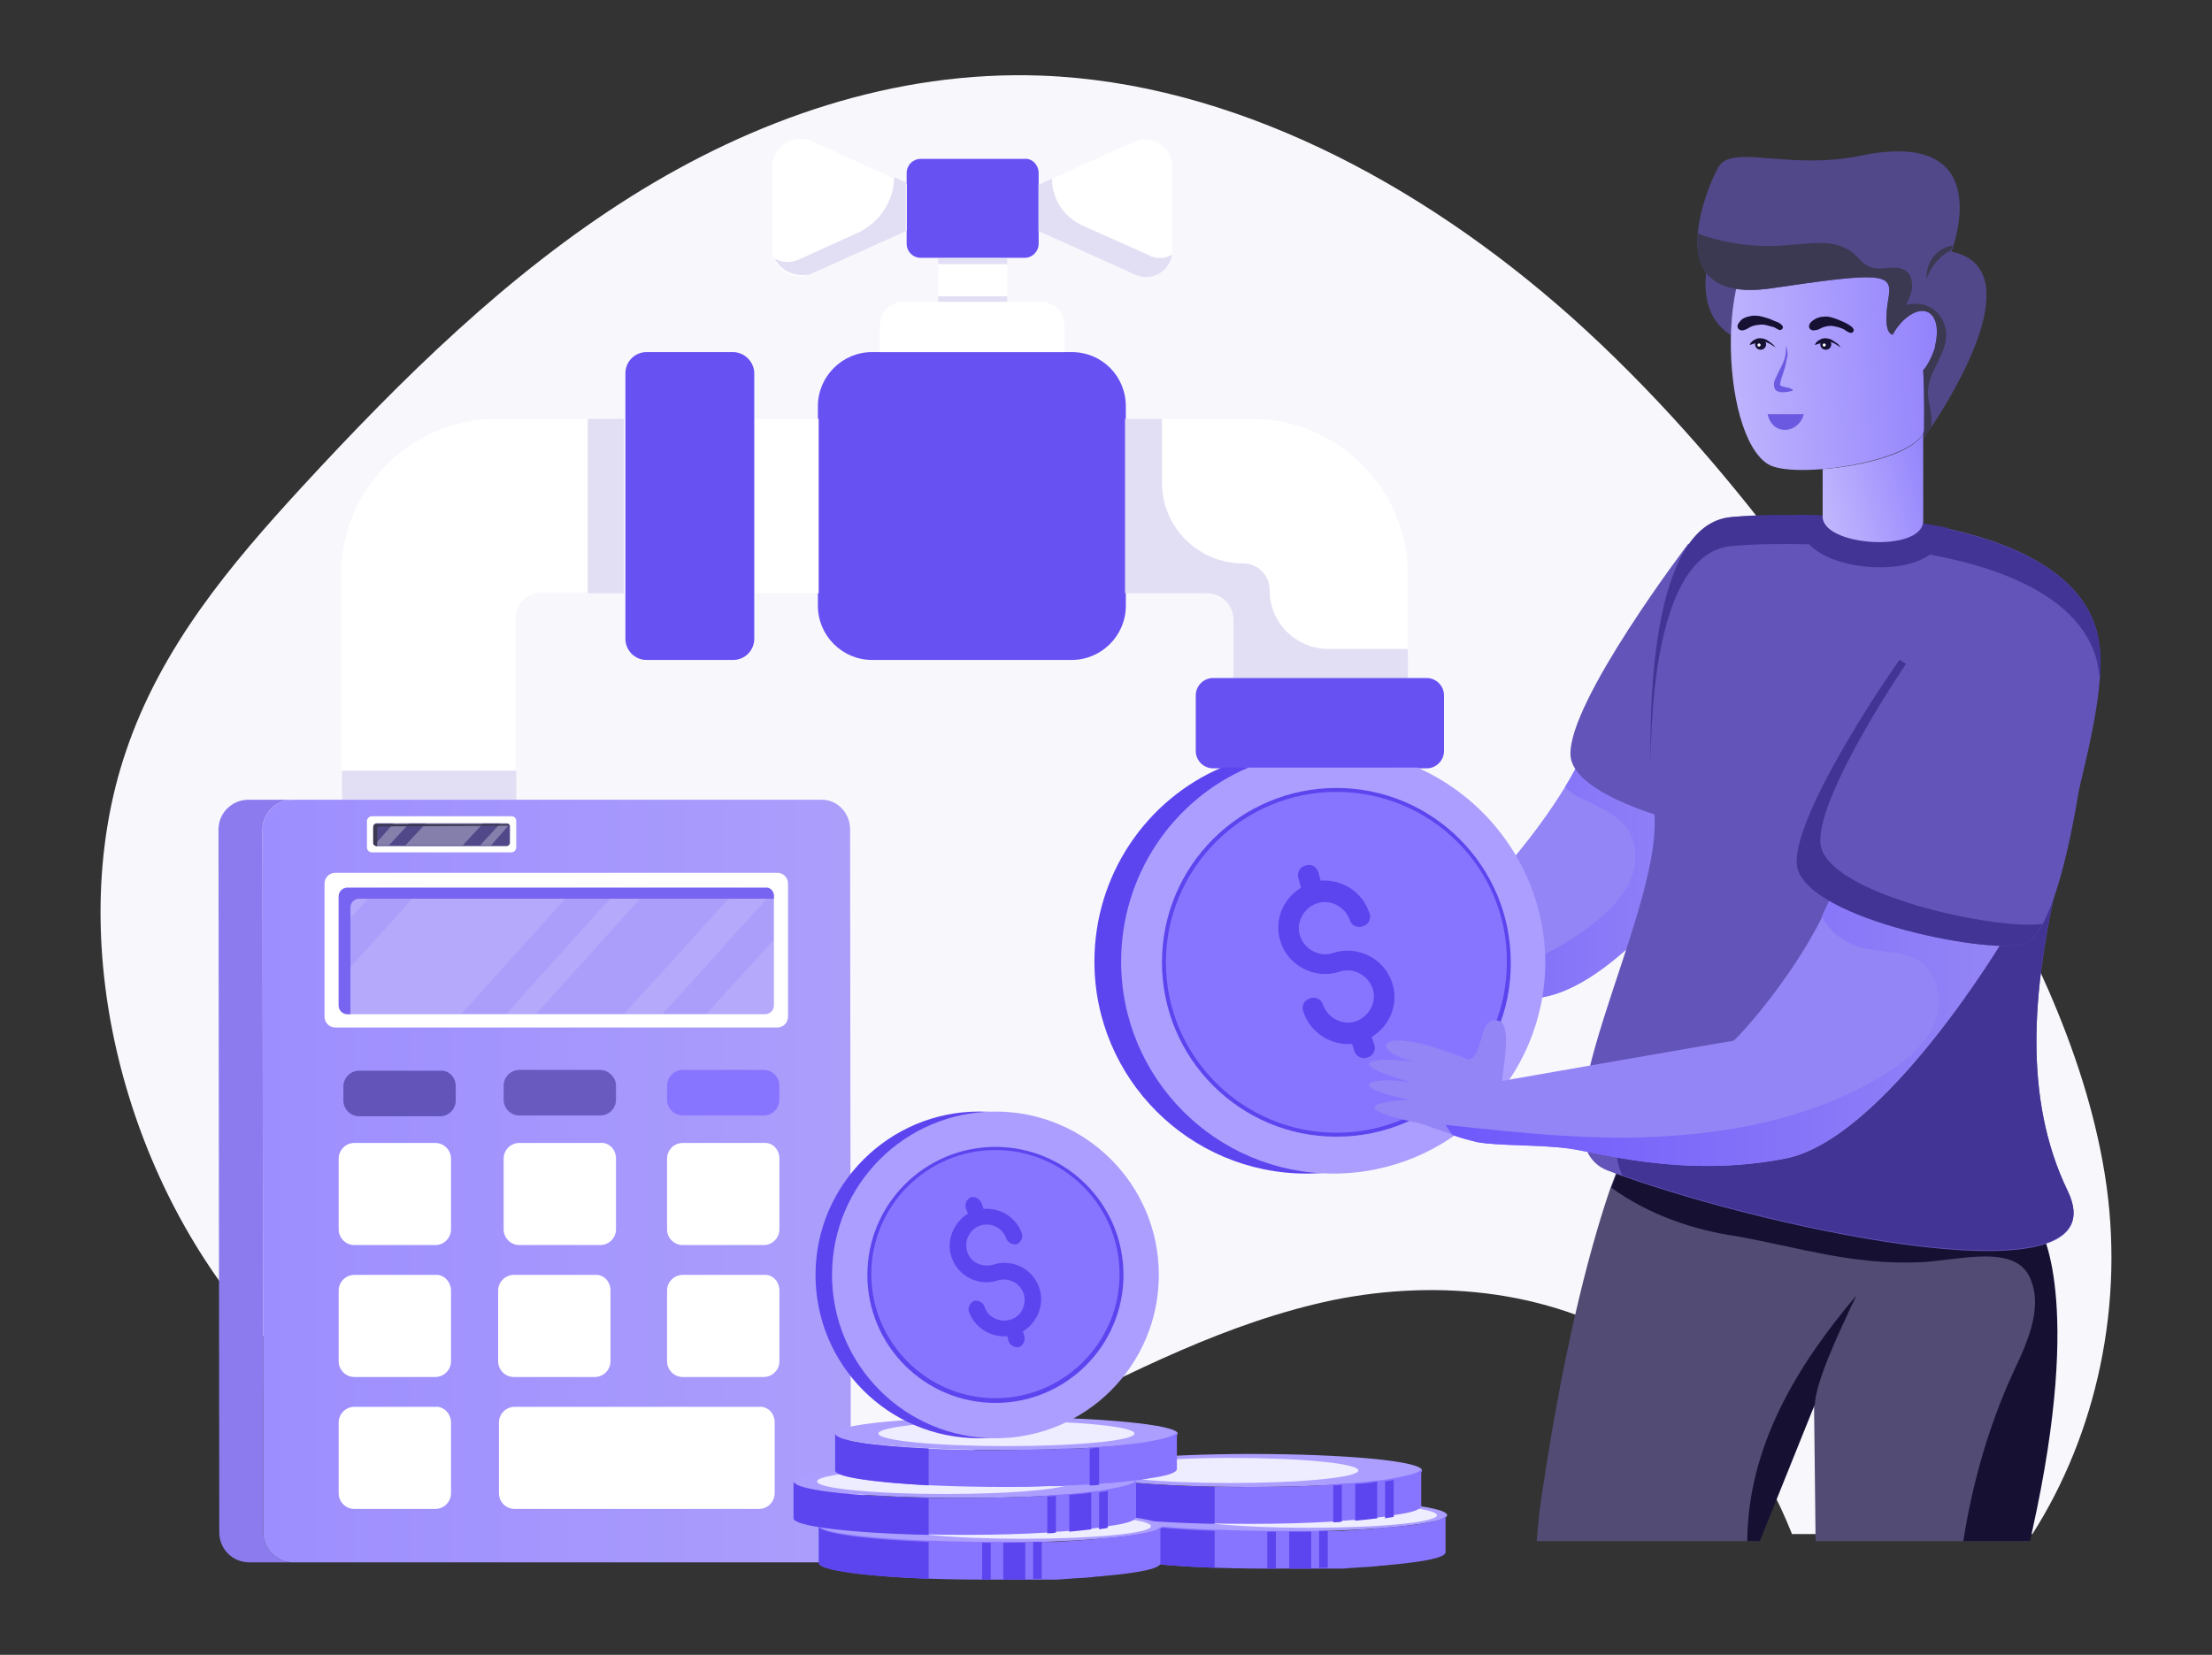 <svg xmlns="http://www.w3.org/2000/svg" enable-background="new 0 0 300 300" viewBox="9.289 44.569 281.572 210.708" id="MoneyFlow"><rect x="9.289" y="44.569" width="281.572" height="210.708" fill="#333333" stroke="none"/><path fill="#f8f7fc" d="M102.6 238.9c13.7-1.5 26.3-7.4 38.5-13.5s24.5-12.5 37.9-15.3c13.4-2.7 28.4-1.4 41 7 8.1 5.5 13.7 13.5 17.4 22.8H268c8.1-12.7 11.9-29.3 9.2-45.9-2.6-16-10.2-30.9-18.3-44.9-13.8-23.7-29.7-46.3-49.4-64-19.7-17.6-43.7-30-67.6-30.9-18.8-.7-36.7 5.6-52.3 15.4-15.6 9.8-29.1 23.1-41.9 37-9 9.8-17.9 20.3-22.4 33.7-7.7 22.7-1.1 51.7 14.9 71.3 16 19.9 40.4 29.8 62.4 27.3z" class="colorf8f7fc svgShape"></path><path fill="#9485f6" d="M169.7 170.2s5-.4 8.7 0c3.7.5 14.6 3.8 27.5 1.3 8.2-1.6 17.6-13 23.1-20.8 3-4.2 4.9-7.4 4.9-7.4l-10.6-4.5-10.2-4.3c-.9 3.4-2.6 7-4.6 10.3-4 6.5-8.9 11.8-9.1 11.8-.3 0-29.4 5.1-29.4 5.1l-.1 3.8-.2 4.7z" class="colorf6a285 svgShape"></path><linearGradient id="a" x1="3896.381" x2="3955.653" y1="153.482" y2="153.482" gradientTransform="matrix(-1 0 0 1 4125.33 0)" gradientUnits="userSpaceOnUse"><stop offset="0" stop-color="#9485f6" class="stopColorf6a285 svgShape"></stop><stop offset="1" stop-color="#6e58fc" class="stopColorfc6b58 svgShape"></stop></linearGradient><path fill="url(#a)" d="M169.7 170.2s5-.4 8.7 0c3.7.5 14.6 3.8 27.5 1.3 8.2-1.6 17.6-13 23.1-20.8-.9-4.2-2.9-8.3-5.6-11.7 0 0-.1-.1-.1-.2l-10.2-4.3c-.9 3.4-2.6 7-4.6 10.3.5.5 1.2 1 1.8 1.3 2.2 1.1 4.8 2 6.2 4.1 1.3 1.9 1.2 4.6.2 6.7-1 2.1-2.7 3.8-4.5 5.2-9.1 7.2-21.8 9.8-32.9 6.6-3.1-.9-6.3-2.2-9.4-3.2l-.2 4.7z"></path><path fill="#6254b8" d="M245.5 128.8s-2.7 20.9-7.5 22.2c-4.8 1.3-28.5-3.5-28.8-10.3-.3-6.8 15-26.9 15-26.9l21.3 15z" class="color6eb854 svgShape"></path><path fill="#524c75" d="M232.9 240.8c3.1-9.2 7.3-17.4 7.3-17.4s.1 7.6.2 17.4h27.2c.1-.5.2-.9.3-1.4 6.6-29.8.9-38.5.9-38.5v-10.7h-52.3s-.8 1.8-2.2 5.6c-2.2 6.4-5.6 18.4-8.5 37.5-.4 2.3-.7 4.9-.9 7.5h28z" class="color4c5c75 svgShape"></path><path fill="#161133" d="M253.4 205.3c4.6-.1 11.9-2.4 14.1 1.6 2 3.7 0 8.3-1.8 12.1-3.2 6.9-5.3 14.2-6.5 21.8h8.5c.1-.5.2-.9.3-1.4 6.6-29.8.9-38.5.9-38.5v-10.7h-52.3s-.8 1.8-2.2 5.6c4.7 3.4 10.4 5.4 16.1 6.2 8.1 1.5 14.6 3.6 22.9 3.3z" class="color111d33 svgShape"></path><path fill="#161133" d="m233.3 240.8 7-17.4c.2-3 2.7-8.4 5.3-13.9-7.6 9-13.8 19.2-13.9 31.3h1.6z" class="color111d33 svgShape"></path><path fill="#6254b8" d="M213.9 193.6c.6.2 1.2.5 1.9.7 19.3 6.9 63.7 16.5 56.7 2-5.8-12-4.3-25.8-1.6-38.3 2.9-13.8 7.3-26.2 5.2-33.4-2.2-7.4-11.1-11-18.8-12.7-6.6-1.4-12.2-1.5-12.2-1.5s-3.1-.2-7-.2c-2.6 0-5.7 0-8.2.2-10.5.9-11 24.8-10 38 .8 13.1-16.2 41.2-6 45.2z" class="color6eb854 svgShape"></path><path fill="#413494" d="M215.1 191.7c.1.9.3 1.7.7 2.5 19.3 6.9 63.7 16.5 56.7 2-5.8-12-4.3-25.8-1.6-38.3-3.1-2.7-8.1-.7-10.4 2.2-1.3 1.6-1.5 3.2-1.9 5.2-.4 2.3-1.6 4.1-3 6-6.1 7.9-14.6 14-24 17.4-5.3 1.9-10.8 3-16.5 3zM219.4 141.7c.1-12.6 2.3-26.9 10.3-27.6 6.4-.6 15.3 0 15.3 0s27 .5 31.1 14.2c.2.8.4 1.8.5 2.8.2-2.5.1-4.6-.5-6.5-4.1-13.7-31.1-14.2-31.1-14.2s-8.9-.6-15.3 0c-8.8.7-10.5 18-10.3 31.3z" class="color4b9434 svgShape"></path><path fill="#514889" d="M226.7 78.1s-1.8 6.5 3.2 9.3l3.6-11.8-6.8 2.5z" class="color894852 svgShape"></path><path fill="#413494" d="M238 110.1c0 1.4.5 2.7 1.5 3.7 2.1 2.2 6 3 9.1 3 5.7 0 8.2-2.5 8.7-5-6.6-1.4-12.2-1.5-12.2-1.5s-3.2-.1-7.1-.2z" class="color4b9434 svgShape"></path><linearGradient id="b" x1="3885.336" x2="3857.438" y1="109.774" y2="102.562" gradientTransform="matrix(-1 0 0 1 4125.33 0)" gradientUnits="userSpaceOnUse"><stop offset="0" stop-color="#c4bbfd" class="stopColorfde0bb svgShape"></stop><stop offset="1" stop-color="#6e58fc" class="stopColorfc6b58 svgShape"></stop></linearGradient><path fill="url(#b)" d="M254.1 111V99.7c-1.1 2.5-7.5 4.2-12.8 4.6v5.9c-.3 3.9 12.5 4.8 12.8.8z"></path><linearGradient id="c" x1="3899.872" x2="3846.796" y1="90.003" y2="85.763" gradientTransform="matrix(-1 0 0 1 4125.33 0)" gradientUnits="userSpaceOnUse"><stop offset="0" stop-color="#c4bbfd" class="stopColorfde0bb svgShape"></stop><stop offset="1" stop-color="#6e58fc" class="stopColorfc6b58 svgShape"></stop></linearGradient><path fill="url(#c)" d="M234.4 103.7c3.2 1.9 17.9-.2 19.7-4 1.6-3.4 2-7.4 1.5-11.1.5-2 .2-3.8-.9-4.3-.1 0-.2-.1-.3-.1-2.6-6.7-9-11.8-18.7-10.4-8.2 1.1-7.6 26.2-1.3 29.9z"></path><path fill="#514889" d="M234.6 81.3c14.2-2.1 15.6-2 15.1 1.1-.4 2.3-.5 4.5.5 4.8 1.2-2.2 3.2-3.5 4.5-2.9 1.4.7 1.6 3.3.4 5.8-.3.6-.6 1.2-1 1.6.2 3.6.1 7.9.1 8.6 0 0 .3-.5.9-1.3 3.1-4.6 12.6-20.3 2.6-22.4 0 0 6.2-15.9-11.6-12.2-9.3 1.9-16.4-1.6-18.1 1.5-.8 1.4-2.3 5-2.6 8.4-.4 4.2 1.3 8.1 9.2 7z" class="color894852 svgShape"></path><path fill="#6b59e1" d="M234.3 97.3c.2 1.1 1 2 2.2 2 1.1 0 2.1-.8 2.4-2h-4.6z" class="colore17659 svgShape"></path><path fill="#3b3851" d="M234.6 81.3c14.2-2.1 15.6-2 15.1 1.1-.4 2.3-.5 4.5.5 4.8 1.2-2.2 3.2-3.5 4.5-2.9 1.4.7 1.6 3.3.4 5.8-.3.6-.6 1.2-1 1.6.2 3.6.1 7.9.1 8.6 0 0 .3-.5.9-1.3.3-1.5-.4-3-.4-4.5 0-2.7 2.6-5 2.3-7.7-.1-1.2-.8-2.3-1.7-2.9-1-.7-2.3-.8-3.4-.5.4-.7.7-1.5.8-2.3 0-.8-.2-1.7-.9-2.1-1.3-.8-3 .1-4.4-.4-.9-.3-1.5-1.2-2.2-1.8-1.1-.9-2.6-1.3-4.1-1.3-1.5 0-2.9.2-4.4.3-3.5.3-7.1-.1-10.5-1.2-.3-.1-.5-.2-.8-.3-.4 4.2 1.3 8.1 9.2 7zM257.6 76.5s-2 .7-3.1 3.6c0 0-.2-3.6 3.4-4.3l-.3.7z" class="color51383c svgShape"></path><path fill="#6b59e1" d="M236.6 88.6c.1.6 0 1.2-.2 1.8-.2.6-.5 1.1-.8 1.7-.1.3-.3.6-.4.9-.1.2-.1.3-.1.6 0 .2.1.6.3.7.5.3.8.2 1.1.2.3 0 .7-.1 1-.2v-.1c-.3-.2-.6-.3-.9-.3-.3-.1-.7-.2-.7-.3-.1.1.1-.8.3-1.3.2-.6.4-1.2.5-1.9.2-.5.2-1.2-.1-1.8z" class="colore17659 svgShape"></path><path fill="#161133" d="M243.1 85.2c-.6-.2-1.1-.4-1.7-.3-.6 0-1.2.3-1.6.7-.2.2-.3.5-.2.7.1.3.5.4.8.3.3 0 .6-.2.8-.3.5-.2 1-.3 1.5-.2.5.1.9.2 1.3.4.3.2.8.6 1.1.4.4-.3 0-.7-.5-1-.5-.3-1-.5-1.5-.7zM234 85c-.6-.2-1.2-.3-1.8-.2-.6.1-1.2.3-1.5.8-.2.2-.3.5-.2.7.1.3.5.4.8.3.3-.1.5-.2.8-.4.4-.2 1-.3 1.5-.3s.9.2 1.4.3c.4.1.8.6 1.1.3.4-.3-.1-.7-.5-.9-.6-.2-1.1-.5-1.6-.6zM243.6 88.8c-.3-.2-.5-.3-.8-.5-.3-.1-.6-.3-.8-.3-.3 0-.5.1-.8.2-.3.1-.5.2-.9.3.1-.3.4-.6.7-.7.3-.2.7-.2 1.1-.1.4.1.6.3.9.5.2.1.4.3.6.6z" class="color111d33 svgShape"></path><path fill="#161133" d="M241 88.4c0 .4.3.7.7.7.4 0 .7-.3.7-.7 0-.4-.3-.7-.7-.7-.4 0-.7.3-.7.7z" class="color111d33 svgShape"></path><path fill="#ffffff" d="M241.3 88.5c0 .1.1.2.2.2s.2-.1.2-.2-.1-.2-.2-.2-.2.1-.2.2z" class="colorffffff svgShape"></path><path fill="#161133" d="M235.3 88.8c-.3-.2-.5-.3-.8-.5-.3-.1-.6-.3-.8-.3-.3 0-.5.1-.8.2-.3.1-.5.2-.9.3.1-.3.4-.6.7-.7.3-.2.7-.2 1.1-.1.4.1.6.3.9.5.1.1.4.3.6.6z" class="color111d33 svgShape"></path><path fill="#161133" d="M232.7 88.4c0 .4.3.7.7.7.4 0 .7-.3.7-.7 0-.4-.3-.7-.7-.7-.4 0-.7.3-.7.7z" class="color111d33 svgShape"></path><path fill="#ffffff" d="M233 88.5c0 .1.1.2.2.2s.2-.1.2-.2-.1-.2-.2-.2-.2.1-.2.2z" class="colorffffff svgShape"></path><path fill="#6751f3" d="M152.6 96.3v25.4c0 3.8-3.1 6.9-6.9 6.9h-25.4c-3.8 0-6.9-3.1-6.9-6.9V96.3c0-3.8 3.1-6.9 6.9-6.9h25.4c3.9 0 6.9 3.1 6.9 6.9z" class="colorf35170 svgShape"></path><path fill="#ffffff" d="M105.3 97.9h8.2v22.2h-8.2z" class="colorffffff svgShape"></path><path fill="#6751f3" d="M105.3 92.1v33.8c0 1.5-1.2 2.7-2.7 2.7h-11c-1.5 0-2.7-1.2-2.7-2.7V92.1c0-1.5 1.2-2.7 2.7-2.7h11c1.4 0 2.7 1.2 2.7 2.7z" class="colorf35170 svgShape"></path><path fill="#ffffff" d="M188.5 117.8v13.1h-22.2v-7.5c0-1.9-1.5-3.4-3.4-3.4h-10.3V97.9h16c11 0 19.9 8.9 19.9 19.9z" class="colorffffff svgShape"></path><path fill="#e2dff4" d="M188.5 127.2v3.8h-22.2v-7.5c0-1.9-1.5-3.4-3.4-3.4h-10.4V97.9h4.7v8.1c0 5.7 4.6 10.3 10.3 10.3 1.9 0 3.4 1.5 3.4 3.4 0 4.2 3.4 7.5 7.5 7.5h10.1z" class="colore2dff4 svgShape"></path><path fill="#ffffff" d="M74.9 148.1v-24.7c0-1.9 1.5-3.4 3.4-3.4h10.3V97.9h-16c-11 0-19.9 8.9-19.9 19.9v30.3h22.2z" class="colorffffff svgShape"></path><path fill="#e2dff4" d="M52.8 142.7H75v5.4H52.8zM84.1 97.9h4.6v22.2h-4.6z" class="colore2dff4 svgShape"></path><path fill="#6751f3" d="M193.1 133.1v7.1c0 1.2-1 2.2-2.2 2.2h-27.2c-1.2 0-2.2-1-2.2-2.2v-7.1c0-1.2 1-2.2 2.2-2.2h27.2c1.2 0 2.2 1 2.2 2.2z" class="colorf35170 svgShape"></path><path fill="#ffffff" d="M144.8 86v3.4h-23.5V86c0-1.7 1.3-3 3-3h17.5c1.6 0 3 1.3 3 3zM128.7 77.5h8.8V83h-8.8z" class="colorffffff svgShape"></path><path fill="#e2dff4" d="M128.7 82.3h8.8v.7h-8.8zM128.7 77.5h8.8v.7h-8.8z" class="colore2dff4 svgShape"></path><path fill="#6751f3" d="M141.5 66.6v9c0 1-.8 1.8-1.8 1.8h-13.2c-1 0-1.8-.8-1.8-1.8v-9c0-1 .8-1.8 1.8-1.8h13.2c1-.1 1.8.8 1.8 1.8z" class="colorf35170 svgShape"></path><path fill="#ffffff" d="M158.5 65.8v10.5c0 2.5-2.6 4.2-4.9 3.1L141.5 74v-5.9l12.2-5.5c2.2-1 4.8.7 4.8 3.2z" class="colorffffff svgShape"></path><path fill="#e2dff4" d="M158.5 77c-.4 2.2-2.7 3.5-4.8 2.5L141.5 74v-5.9l1.7-.8c0 2.6 1.5 4.9 3.9 6l8.3 3.7c1 .6 2.2.5 3.1 0z" class="colore2dff4 svgShape"></path><path fill="#ffffff" d="M107.6 65.8v10.5c0 2.5 2.6 4.2 4.9 3.1l12.2-5.5V68l-12.2-5.5c-2.4-.9-4.9.8-4.9 3.3z" class="colorffffff svgShape"></path><path fill="#e2dff4" d="M124.6 67.8V74l-12.2 5.5c-1.8.4-3.7-.4-4.5-2 .9.5 2 .6 3.1.1l7.5-3.4c2.8-1.3 4.6-4.1 4.6-7.1l1.5.7z" class="colore2dff4 svgShape"></path><path fill="#5c45ee" d="M186.3 142.3h-21.5c-9.6 4.1-16.2 13.7-16.2 24.7 0 14.9 12.1 27 27 27s27-12.1 27-27c0-11-6.7-20.5-16.3-24.7z" class="coloree9545 svgShape"></path><path fill="#ab9eff" d="M189.7 142.3h-21.5C158.6 146.4 152 156 152 167c0 14.9 12.1 27 27 27s27-12.1 27-27c-.1-11-6.8-20.5-16.3-24.7z" class="colorffde9e svgShape"></path><path fill="#8875ff" d="M157.4 167.1c0 12.1 9.8 22 22 22 12.1 0 22-9.8 22-22 0-12.1-9.8-22-22-22-12.1 0-22 9.8-22 22z" class="colorffd375 svgShape"></path><path fill="#5c45ee" d="M179.4 189.3c-12.3 0-22.2-10-22.2-22.2 0-12.3 10-22.2 22.2-22.2 12.3 0 22.2 10 22.2 22.2.1 12.3-9.9 22.2-22.2 22.2zm0-43.9c-12 0-21.7 9.8-21.7 21.7 0 12 9.8 21.7 21.7 21.7 12 0 21.7-9.8 21.7-21.7.1-12-9.7-21.7-21.7-21.7z" class="coloree9545 svgShape"></path><path fill="#5c45ee" d="M179 165.9c-1.7.6-3.6-.4-4.2-2.1-.6-1.7.4-3.6 2.1-4.2 1.7-.6 3.6.4 4.2 2.1.2.7 1 1.1 1.7.8.7-.2 1.1-1 .8-1.7-.9-2.7-3.5-4.3-6.2-4.1l-.3-1.1c-.2-.7-1-1.1-1.7-.8-.7.2-1.1 1-.8 1.7l.3 1.1c-2.3 1.4-3.5 4.2-2.6 6.9 1 3.1 4.4 4.8 7.5 3.8 1.7-.6 3.6.4 4.2 2.1.6 1.7-.4 3.6-2.1 4.2-1.7.6-3.6-.4-4.2-2.1-.2-.7-1-1.1-1.7-.8-.7.2-1.1 1-.8 1.7.9 2.7 3.5 4.3 6.2 4.1l.3.9c.2.7 1 1.1 1.7.8.7-.2 1.1-1 .8-1.7l-.3-.9c2.3-1.4 3.5-4.2 2.6-6.9-1-3.1-4.4-4.8-7.5-3.8z" class="coloree9545 svgShape"></path><path fill="#8b7bee" d="m37.1 150.2.1 89.5c0 2.1 1.7 3.8 3.8 3.8h5.6c-2.1 0-3.8-1.7-3.8-3.8l-.1-89.5c0-2.1 1.7-3.8 3.8-3.8h-5.6c-2.1 0-3.8 1.7-3.8 3.8z" class="color7ba4ee svgShape"></path><linearGradient id="d" x1="42.651" x2="117.602" y1="194.945" y2="194.945" gradientUnits="userSpaceOnUse"><stop offset="0" stop-color="#9d8eff" class="stopColor8eb6ff svgShape"></stop><stop offset="1" stop-color="#ab9efb" class="stopColor9ebbfb svgShape"></stop></linearGradient><path fill="url(#d)" d="m117.5 150.2.1 89.5c0 2.1-1.7 3.8-3.8 3.8H46.6c-2.1 0-3.8-1.7-3.8-3.8l-.1-89.5c0-2.1 1.7-3.8 3.8-3.8h67.2c2.1-.1 3.8 1.6 3.8 3.8z"></path><path fill="#ffffff" d="M109.6 157.1V174c0 .8-.6 1.4-1.4 1.4H52c-.8 0-1.4-.6-1.4-1.4v-16.9c0-.8.6-1.4 1.4-1.4h56.2c.8 0 1.4.6 1.4 1.4z" class="colorffffff svgShape"></path><path fill="#ab9efb" d="M52.4 172.6v-13.9c0-.6.5-1.1 1.1-1.1h53.2c.6 0 1.1.5 1.1 1.1v13.9c0 .6-.5 1.1-1.1 1.1H53.5c-.6 0-1.1-.5-1.1-1.1z" class="color9ebbfb svgShape"></path><g opacity=".4" fill="#000000" class="color000000 svgShape"><path fill="#ffffff" d="m57.5 157.5-5.1 5.6v-4.5c0-.6.5-1.1 1.1-1.1h4zM92.1 157.5l-14.6 16.2h-3.8l14.6-16.2zM82.6 157.5 68 173.7H53.5c-.6 0-1.1-.5-1.1-1.1v-3.2l10.7-11.9h19.5z" opacity=".3" class="colorffffff svgShape"></path></g><g opacity=".4" fill="#000000" class="color000000 svgShape"><path fill="#ffffff" d="m107.7 158.1-14.1 15.6h-4.9l14.7-16.2h3.4c.3 0 .7.3.9.6zM107.8 164.2v8.4c0 .6-.5 1.1-1.1 1.1h-7.5l8.6-9.5z" opacity=".3" class="colorffffff svgShape"></path></g><path fill="#7764f0" d="M107.8 158.6v.4H55c-.6 0-1.1.5-1.1 1.1v13.6h-.4c-.6 0-1.1-.5-1.1-1.1v-13.9c0-.6.5-1.1 1.1-1.1h53.2c.6-.1 1.1.4 1.1 1z" class="color497bfe svgShape"></path><path fill="#ffffff" d="M66.7 225.7v9c0 1.1-.9 2-2 2H54.4c-1.1 0-2-.9-2-2v-9c0-1.1.9-2 2-2h10.3c1.1-.1 2 .9 2 2zM66.7 208.9v9c0 1.1-.9 2-2 2H54.4c-1.1 0-2-.9-2-2v-9c0-1.1.9-2 2-2h10.3c1.1-.1 2 .9 2 2zM66.7 192.1v9c0 1.1-.9 2-2 2H54.4c-1.1 0-2-.9-2-2v-9c0-1.1.9-2 2-2h10.3c1.1 0 2 .9 2 2z" class="colorffffff svgShape"></path><path fill="#6254b8" d="M67.3 182.9v1.8c0 1.1-.9 2-2 2H55c-1.1 0-2-.9-2-2v-1.8c0-1.1.9-2 2-2h10.3c1.1-.1 2 .8 2 2z" class="color6eb854 svgShape"></path><path fill="#ffffff" d="M87 208.9v9c0 1.1-.9 2-2 2H74.7c-1.1 0-2-.9-2-2v-9c0-1.1.9-2 2-2H85c1.1-.1 2 .8 2 2zM87.7 192.1v9c0 1.1-.9 2-2 2H75.4c-1.1 0-2-.9-2-2v-9c0-1.1.9-2 2-2h10.3c1.1-.1 2 .8 2 2z" class="colorffffff svgShape"></path><path fill="#685abe" d="M87.7 182.8v1.8c0 1.1-.9 2-2 2H75.4c-1.1 0-2-.9-2-2v-1.8c0-1.1.9-2 2-2h10.3c1 0 2 .9 2 2z" class="colorbe7d5a svgShape"></path><path fill="#ffffff" d="M108.5 208.9v9c0 1.1-.9 2-2 2H96.2c-1.1 0-2-.9-2-2v-9c0-1.1.9-2 2-2h10.3c1.1-.1 2 .8 2 2zM108.5 192.1v9c0 1.1-.9 2-2 2H96.2c-1.1 0-2-.9-2-2v-9c0-1.1.9-2 2-2h10.3c1.1-.1 2 .8 2 2z" class="colorffffff svgShape"></path><path fill="#8875ff" d="M108.5 182.8v1.8c0 1.1-.9 2-2 2H96.2c-1.1 0-2-.9-2-2v-1.8c0-1.1.9-2 2-2h10.3c1.1 0 2 .9 2 2z" class="colorffd375 svgShape"></path><path fill="#ffffff" d="M107.9 225.7v9c0 1.1-.9 2-2 2H74.8c-1.1 0-2-.9-2-2v-9c0-1.1.9-2 2-2h31.1c1.1-.1 2 .8 2 2zM75 149.1v3.4c0 .3-.3.6-.6.6H56.6c-.3 0-.6-.3-.6-.6v-3.4c0-.3.3-.6.6-.6h17.8c.3 0 .6.2.6.6z" class="colorffffff svgShape"></path><path fill="#514889" d="M56.8 151.9v-2.1c0-.2.2-.4.4-.4h16.6c.2 0 .4.2.4.4v2.1c0 .2-.2.4-.4.4H57.2c-.2-.1-.4-.2-.4-.4z" class="color894852 svgShape"></path><path fill="#ffffff" d="m61.4 149.4-2.6 2.8h-1.6c-.1 0-.1 0-.2-.1l2.5-2.8 1.9.1zM74.1 149.6l-2.3 2.6h-1.4l2.6-2.8h.8c.1 0 .3.1.3.2zM70.8 149.4l-2.6 2.8h-7.3l2.6-2.8z" opacity=".3" class="colorffffff svgShape"></path><path fill="#3b3851" d="m74.1 149.7-16.5.1c-.2 0-.4.2-.3.4v2.1h-.1c-.2 0-.4-.2-.4-.3v-2.1c0-.2.2-.4.4-.4h16.6c.2-.1.3 0 .3.2z" class="color51383c svgShape"></path><path fill="#9485f6" d="M188.8 184.6s-11 .4 1.2 3c.2 0 2.3.8 4.3 1.5 1.1.4 2.3.7 3.1.9 2.9.5 7.8.3 11.6.8s14.6 3.8 27.5 1.3c12.7-2.4 28-28.2 28-28.2l-20.8-8.9c-.5 2.1-1.4 4.2-2.4 6.2-4.1 8.3-11.1 15.9-11.4 15.9-.3 0-29.4 5.1-29.4 5.1.2-2.3 1.3-7.4-.6-7.7-2.5-.4-1.6 4.2-3.6 5 0 0-3.4-1.3-5.6-1.9-6.3-1.7-6.5 1-1.2 2.2-4.8-.7-10.3-.2-.5 2.6-5.3-.9-8.9.5-.2 2.2z" class="colorf6a285 svgShape"></path><linearGradient id="e" x1="3860.986" x2="3932.007" y1="174.021" y2="174.021" gradientTransform="matrix(-1 0 0 1 4125.33 0)" gradientUnits="userSpaceOnUse"><stop offset="0" stop-color="#9485f6" class="stopColorf6a285 svgShape"></stop><stop offset="1" stop-color="#6e58fc" class="stopColorfc6b58 svgShape"></stop></linearGradient><path fill="url(#e)" d="M193.3 187.8c.3.5.6.9.9 1.3 1.1.4 2.3.7 3.1.9 2.9.5 7.8.3 11.6.8s14.6 3.8 27.5 1.3c12.7-2.4 28-28.2 28-28.2l-20.8-8.9c-.5 2.1-1.4 4.2-2.4 6.2.8 1.8 2.6 3.2 4.6 3.9 2.6.8 5.6.4 7.9 1.9 2.5 1.7 2.9 5.4 1.7 8.1-1.2 2.7-3.7 4.7-6.3 6.3-8.1 5-17.7 7.2-27.2 7.8-9.5.7-19.1-.4-28.6-1.4z"></path><path fill="#6254b8" d="M274.3 142.6s-2.7 20.9-7.5 22.2c-4.8 1.3-28.5-3.5-28.8-10.3-.3-6.8 13-25.9 13-25.9l23.3 14z" class="color6eb854 svgShape"></path><path fill="#413494" d="M238 154.5c.3 6.8 24 11.6 28.8 10.3.9-.2 1.7-1.2 2.5-2.6-5.7.9-28-3.8-28.3-10.4-.2-5.1 7.1-17 10.9-22.7l-.8-.5c-.1 0-13.4 19.1-13.1 25.9z" class="color4b9434 svgShape"></path><path fill="#ab9eff" d="M149.9 237.5c0 1.2 9.8 2.1 21.8 2.1 12.1 0 21.8-1 21.8-2.1 0-1.2-9.8-2.1-21.8-2.1-12-.1-21.8.9-21.8 2.1z" class="colorffde9e svgShape"></path><path fill="#ffffff" d="M159.6 237.5c0 .9 7.3 1.6 16.3 1.6s16.3-.7 16.3-1.6c0-.9-7.3-1.6-16.3-1.6s-16.3.7-16.3 1.6z" opacity=".8" class="colorffffff svgShape"></path><path fill="#8875ff" d="M149.9 237.5v4.7c0 1.1 9.2 2.1 20.7 2.1H180c.6 0 1.1-.1 1.6-.1 1-.1 1.9-.1 2.8-.2.3 0 .6-.1 1-.1s.8-.1 1.1-.1c4.2-.4 6.8-.9 6.8-1.6v-4.7c0 .6-2.6 1.2-6.8 1.5-.4 0-.7.1-1.1.1-.3 0-.6.1-1 .1-.9.1-1.9.1-2.8.2-.5 0-1.1.1-1.6.1h-9.4c-10.9-.1-19.7-.9-20.6-1.9-.1 0-.1-.1-.1-.1z" class="colorffd375 svgShape"></path><path fill="#ab9eff" d="M146.7 231.8c0 1.2 9.8 2.1 21.8 2.1 12.1 0 21.8-1 21.8-2.1 0-1.2-9.8-2.1-21.8-2.1s-21.8 1-21.8 2.1z" class="colorffde9e svgShape"></path><path fill="#8875ff" d="M146.7 231.8v4.7c0 .4 1.2.8 3.2 1.1h.1c3.9.6 10.7 1 18.5 1 3.8 0 7.4-.1 10.5-.3.4 0 .8 0 1.1-.1.6 0 1.1-.1 1.6-.1 1-.1 2-.2 2.8-.3.3 0 .6-.1 1-.1.4-.1.8-.1 1.1-.2 2.3-.3 3.6-.7 3.6-1.2v-4.7c0 .4-1.3.8-3.6 1.2-.4.1-.7.1-1.1.2-.3 0-.6.1-1 .1-.9.1-1.8.2-2.8.3-.5 0-1.1.1-1.6.1-.4 0-.8 0-1.1.1-3.1.2-6.7.3-10.5.3-12 .1-21.8-.9-21.8-2.1z" class="colorffd375 svgShape"></path><path fill="#ffffff" d="M149.6 231.8c0 .9 7.3 1.6 16.3 1.6s16.3-.7 16.3-1.6c0-.9-7.3-1.6-16.3-1.6-8.9 0-16.3.8-16.3 1.6z" opacity=".8" class="colorffffff svgShape"></path><path fill="#5c45ee" d="M163.9 239.5v4.7c-8.2-.3-14-1.1-14-2v-4.7c0 .9 5.8 1.7 14 2z" class="coloree9545 svgShape"></path><path fill="#5c45ee" d="M163.9 233.9v4.7c-9.8-.2-17.2-1.1-17.2-2.1v-4.7c0 1.1 7.4 1.9 17.2 2.1zM185.6 233.2v4.7c.4-.1.8-.1 1.1-.2V233c-.3.1-.7.1-1.1.2zM179 233.7v4.7c.4 0 .8 0 1.1-.1v-4.7c-.3.1-.7.1-1.1.1zM181.8 233.5v4.7c1-.1 2-.2 2.8-.3v-4.7c-.8.2-1.8.3-2.8.3zM177.2 239.5v4.7h1.1v-4.7h-1.1zM170.6 239.6v4.7h1.1v-4.7h-1.1zM173.4 239.6v4.7h2.8v-4.7h-2.8z" class="coloree9545 svgShape"></path><path fill="#ab9eff" d="M113.6 238.9c0 1.2 9.8 2.1 21.8 2.1 12.1 0 21.8-1 21.8-2.1s-9.8-2.1-21.8-2.1c-12.1-.1-21.8.9-21.8 2.1z" class="colorffde9e svgShape"></path><path fill="#ffffff" d="M123.2 238.9c0 .9 7.3 1.6 16.3 1.6s16.3-.7 16.3-1.6c0-.9-7.3-1.6-16.3-1.6s-16.3.7-16.3 1.6z" opacity=".8" class="colorffffff svgShape"></path><path fill="#8875ff" d="M113.6 238.9v4.7c0 1.1 9.2 2.1 20.7 2.1H143.7c.6 0 1.1-.1 1.6-.1 1-.1 1.9-.1 2.8-.2.3 0 .6-.1 1-.1s.8-.1 1.1-.1c4.2-.4 6.8-.9 6.8-1.6v-4.7c0 .6-2.6 1.2-6.8 1.5-.4 0-.7.1-1.1.1-.3 0-.6.1-1 .1-.9.1-1.9.1-2.8.2-.5 0-1.1.1-1.6.1h-9.4c-10.9-.1-19.7-.9-20.6-1.9-.1 0-.1-.1-.1-.1z" class="colorffd375 svgShape"></path><path fill="#ab9eff" d="M110.4 233.2c0 1.2 9.8 2.1 21.8 2.1 12.1 0 21.8-1 21.8-2.1 0-1.2-9.8-2.1-21.8-2.1-12.1 0-21.8.9-21.8 2.1z" class="colorffde9e svgShape"></path><path fill="#8875ff" d="M110.4 233.2v4.7c0 .4 1.2.8 3.2 1.1h.1c3.9.6 10.7 1 18.5 1 3.8 0 7.4-.1 10.5-.3.4 0 .8 0 1.1-.1.6 0 1.1-.1 1.6-.1 1-.1 2-.2 2.8-.3.3 0 .6-.1 1-.1.4-.1.8-.1 1.1-.2 2.3-.3 3.6-.7 3.6-1.2V233c0 .4-1.3.8-3.6 1.2-.4.1-.7.1-1.1.2-.3 0-.6.1-1 .1-.9.1-1.8.2-2.8.3-.5 0-1.1.1-1.6.1-.4 0-.8 0-1.1.1-3.1.2-6.7.3-10.5.3-12.1.1-21.8-.9-21.8-2.1z" class="colorffd375 svgShape"></path><path fill="#ab9eff" d="M115.6 227.1c0 1.2 9.8 2.1 21.8 2.1 12.1 0 21.8-1 21.8-2.1s-9.8-2.1-21.8-2.1-21.8.9-21.8 2.1z" class="colorffde9e svgShape"></path><path fill="#ffffff" d="M113.3 233.2c0 .9 7.3 1.6 16.3 1.6s16.3-.7 16.3-1.6c0-.9-7.3-1.6-16.3-1.6s-16.3.7-16.3 1.6zM121.1 227.1c0 .9 7.3 1.6 16.3 1.6s16.3-.7 16.3-1.6c0-.9-7.3-1.6-16.3-1.6s-16.3.7-16.3 1.6z" opacity=".8" class="colorffffff svgShape"></path><path fill="#8875ff" d="M115.6 227.1v4.7c0 1.2 9.8 2.1 21.8 2.1 1.8 0 3.5 0 5.2-.1h1.1c.6 0 1.1 0 1.6-.1.9 0 1.7-.1 2.6-.1h.3c.3 0 .6 0 .9-.1h.1c.4 0 .8-.1 1.1-.1h.4c1-.1 2-.2 2.8-.3.3 0 .6-.1 1-.1.4-.1.8-.1 1.1-.2 2.2-.3 3.5-.7 3.5-1.2v-4.7c0 .4-1.3.8-3.5 1.2-.4.1-.7.1-1.1.2-.3 0-.6.1-1 .1-.9.1-1.8.2-2.8.3h-.4c-.4 0-.8.1-1.1.1h-.1c-.3 0-.6 0-.9.1h-.3c-.8.1-1.7.1-2.6.1-.5 0-1.1 0-1.6.1h-1.1c-1.7 0-3.4.1-5.2.1-12 .1-21.8-.9-21.8-2.1z" class="colorffd375 svgShape"></path><path fill="#5c45ee" d="M127.5 240.9v4.7c-8.2-.3-14-1.1-14-2v-4.7c.1.9 5.9 1.7 14 2z" class="coloree9545 svgShape"></path><path fill="#5c45ee" d="M127.5 235.3v4.7c-9.8-.2-17.2-1.1-17.2-2.1v-4.7c.1 1.1 7.4 1.9 17.2 2.1zM127.5 229v4.7c-7.1-.4-11.9-1.1-11.9-1.9v-4.7c0 .9 4.9 1.6 11.9 1.9zM149.2 234.6v4.7c.4-.1.8-.1 1.1-.2v-4.7c-.3.1-.7.1-1.1.2zM142.6 235.1v4.7c.4 0 .8 0 1.1-.1V235c-.3.1-.7.1-1.1.1zM148 229v4.7h.3c.3 0 .6 0 .9-.1v-4.7c-.3 0-.6 0-.9.1h-.3zM145.4 234.9v4.7c1-.1 2-.2 2.8-.3v-4.7c-.8.2-1.7.2-2.8.3zM140.8 240.9v4.7h1.1v-4.7h-1.1zM134.3 241v4.7h1.1V241h-1.1zM137 241v4.7h2.8V241H137zM113.1 206.9c0 11.5 9.3 20.8 20.8 20.8s20.8-9.3 20.8-20.8-9.3-20.8-20.8-20.8c-11.4 0-20.8 9.3-20.8 20.8z" class="coloree9545 svgShape"></path><path fill="#ab9eff" d="M115.2 206.9c0 11.5 9.3 20.8 20.8 20.8s20.8-9.3 20.8-20.8-9.3-20.8-20.8-20.8-20.8 9.3-20.8 20.8z" class="colorffde9e svgShape"></path><path fill="#8875ff" d="M119.9 206.9c0 8.9 7.2 16.1 16.1 16.1 8.9 0 16.1-7.2 16.1-16.1 0-8.9-7.2-16.1-16.1-16.1-8.9 0-16.1 7.2-16.1 16.1z" class="colorffd375 svgShape"></path><path fill="#5c45ee" d="M136 223.2c-9 0-16.3-7.3-16.3-16.3s7.3-16.3 16.3-16.3 16.3 7.3 16.3 16.3-7.3 16.3-16.3 16.3zm0-32.2c-8.7 0-15.8 7.1-15.8 15.8 0 8.7 7.1 15.8 15.8 15.8 8.7 0 15.8-7.1 15.8-15.8 0-8.7-7.1-15.8-15.8-15.8z" class="coloree9545 svgShape"></path><path fill="#5c45ee" d="M135.7 205.6c-1.4.4-2.9-.3-3.3-1.7-.4-1.4.3-2.8 1.7-3.3 1.4-.4 2.8.3 3.3 1.7.2.5.8.8 1.3.7.5-.2.8-.8.7-1.3-.7-2.1-2.8-3.4-4.9-3.2l-.3-.8c-.2-.5-.8-.8-1.3-.7-.5.2-.8.8-.7 1.3l.3.8c-1.8 1.1-2.8 3.4-2.1 5.5.8 2.5 3.5 3.8 5.9 3 1.4-.4 2.8.3 3.3 1.7.4 1.4-.3 2.9-1.7 3.3-1.4.4-2.9-.3-3.3-1.7-.2-.5-.8-.8-1.3-.7-.5.2-.8.8-.7 1.3.7 2.1 2.8 3.4 4.9 3.2l.2.7c.2.5.8.8 1.3.7.5-.2.8-.8.7-1.3l-.2-.7c1.8-1.1 2.8-3.4 2.1-5.5-.8-2.5-3.5-3.8-5.9-3z" class="coloree9545 svgShape"></path></svg>